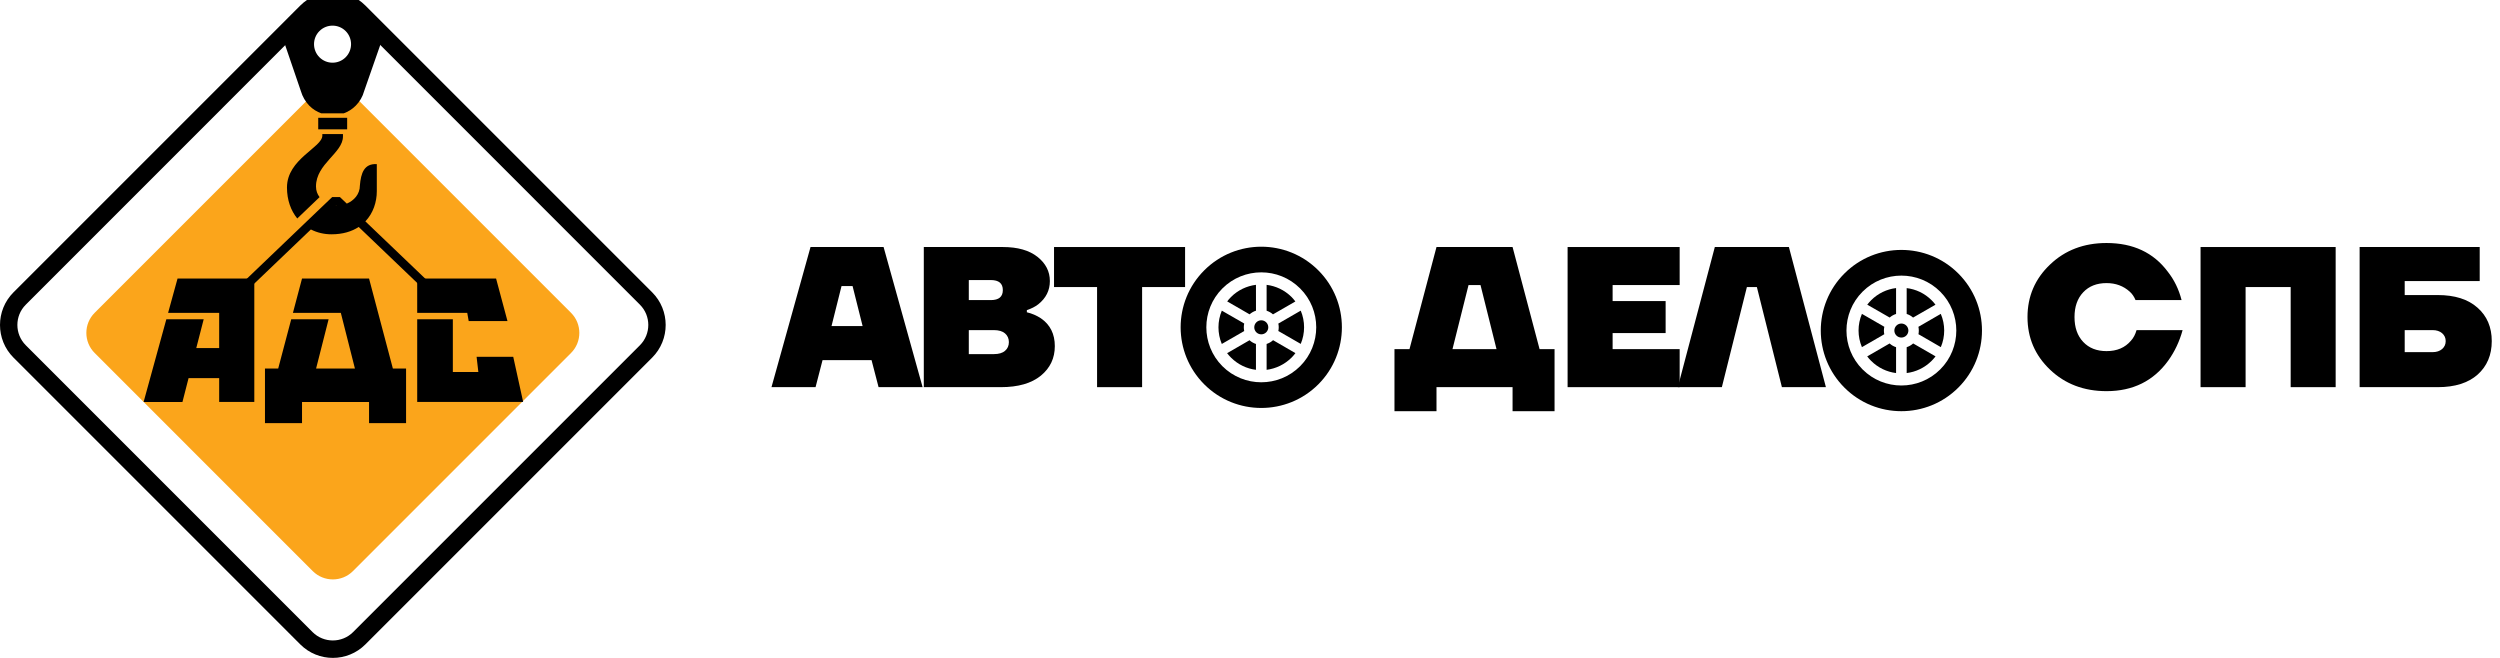 <svg width="152" height="40" viewBox="0 0 152 40" fill="none" xmlns="http://www.w3.org/2000/svg">
<path fill-rule="evenodd" clip-rule="evenodd" d="M5.755 21.461L19.016 34.724C19.689 35.397 20.785 35.397 21.458 34.724L34.719 21.461C35.392 20.788 35.392 19.692 34.719 19.019L21.458 5.757C20.785 5.084 19.689 5.084 19.016 5.757L5.755 19.019C5.082 19.692 5.082 20.788 5.755 21.461Z" fill="#FBA51B"/>
<path fill-rule="evenodd" clip-rule="evenodd" d="M18.258 39.18L0.819 21.741C-0.273 20.646 -0.273 18.87 0.819 17.775L18.258 0.336C19.35 -0.758 21.124 -0.758 22.215 0.336L39.654 17.775C40.746 18.87 40.746 20.646 39.654 21.741L22.215 39.18C21.124 40.273 19.35 40.273 18.258 39.18ZM21.471 38.429L38.909 20.99C39.586 20.309 39.586 19.204 38.909 18.526L21.471 1.085C20.791 0.405 19.682 0.405 19.002 1.085L1.566 18.526C0.887 19.204 0.887 20.309 1.566 20.99L19.002 38.429C19.682 39.11 20.791 39.11 21.471 38.429Z" fill="black"/>
<path d="M46.906 23.539L49.28 15.019H53.722L56.095 23.539H53.417L52.99 21.895H50.011L49.586 23.539H46.906ZM50.556 19.826H52.447L51.836 17.392H51.165L50.556 19.826Z" fill="black"/>
<path d="M56.167 23.539V15.019H60.972C61.873 15.019 62.574 15.218 63.077 15.615C63.581 16.015 63.832 16.504 63.832 17.088C63.832 17.657 63.597 18.126 63.127 18.501C62.94 18.646 62.707 18.765 62.433 18.855V18.987C62.741 19.059 63.024 19.182 63.286 19.352C63.852 19.742 64.133 20.307 64.133 21.043C64.133 21.776 63.852 22.372 63.286 22.839C62.715 23.305 61.906 23.539 60.852 23.539H56.167ZM58.903 18.246H60.24C60.732 18.246 60.972 18.042 60.972 17.638C60.972 17.232 60.732 17.027 60.24 17.027H58.903V18.246ZM58.903 21.53H60.425C60.728 21.53 60.953 21.463 61.105 21.33C61.26 21.2 61.34 21.021 61.34 20.8C61.34 20.582 61.26 20.406 61.105 20.27C60.953 20.139 60.728 20.071 60.425 20.071H58.903V21.53Z" fill="black"/>
<path d="M64.085 17.453V15.019H72.053V17.453H69.44V23.539H66.702V17.453H64.085Z" fill="black"/>
<path d="M84.784 25V21.227H85.697L87.339 15.019H91.964L93.606 21.227H94.517V25H91.964V23.539H87.339V25H84.784ZM88.311 21.227H90.988L90.015 17.331H89.287L88.311 21.227Z" fill="black"/>
<path d="M95.31 23.539V15.019H102.123V17.331H98.047V18.305H101.27V20.251H98.047V21.227H102.123V23.539H95.31Z" fill="black"/>
<path d="M102.012 23.539L104.261 15.019H108.765L111.015 23.539H108.34L106.818 17.453H106.211L104.689 23.539H102.012Z" fill="black"/>
<path d="M124.641 22.474C123.725 21.6 123.272 20.537 123.272 19.279C123.272 18.021 123.725 16.957 124.641 16.086C125.552 15.212 126.7 14.775 128.077 14.775C129.691 14.775 130.932 15.356 131.8 16.518C132.189 17.011 132.472 17.587 132.64 18.246H129.841C129.753 18.034 129.634 17.862 129.488 17.733C129.105 17.386 128.635 17.212 128.077 17.212C127.484 17.212 127.013 17.396 126.659 17.771C126.306 18.144 126.13 18.646 126.13 19.279C126.13 19.914 126.306 20.414 126.659 20.789C127.013 21.164 127.484 21.348 128.077 21.348C128.71 21.348 129.204 21.138 129.562 20.715C129.717 20.546 129.829 20.329 129.903 20.071H132.702C132.514 20.759 132.221 21.379 131.825 21.93C130.932 23.162 129.685 23.782 128.077 23.782C126.7 23.782 125.552 23.345 124.641 22.474Z" fill="black"/>
<path d="M133.794 23.539V15.019H142.008V23.539H139.273V17.453H136.532V23.539H133.794Z" fill="black"/>
<path d="M143.465 23.539V15.019H150.766V17.088H146.206V17.939H148.216C149.249 17.939 150.058 18.194 150.634 18.708C151.212 19.218 151.499 19.894 151.499 20.739C151.499 21.584 151.212 22.26 150.643 22.773C150.069 23.284 149.259 23.539 148.216 23.539H143.465ZM146.206 21.41H147.908C148.143 21.41 148.334 21.346 148.481 21.222C148.626 21.094 148.698 20.934 148.698 20.739C148.698 20.546 148.626 20.385 148.481 20.259C148.334 20.135 148.143 20.071 147.908 20.071H146.206V21.41Z" fill="black"/>
<path fill-rule="evenodd" clip-rule="evenodd" d="M14.52 17.413L18.446 13.656V13.655L19.833 12.329V12.33L20.198 11.981H20.667L21.083 12.377L21.085 12.38C21.514 12.198 21.881 11.818 21.881 11.276C21.943 10.534 22.135 9.934 22.91 9.978V11.626C22.91 12.279 22.693 12.959 22.214 13.459L26.347 17.412H25.584L21.808 13.799C21.388 14.075 20.841 14.246 20.15 14.246C19.707 14.246 19.28 14.145 18.902 13.951L15.282 17.413H14.52ZM17.448 11.398C17.448 9.663 19.598 8.963 19.598 8.245V8.151H20.852V8.296C20.852 9.306 19.212 9.953 19.212 11.336C19.212 11.593 19.295 11.81 19.43 11.986L18.075 13.283L18.074 13.284C17.688 12.808 17.448 12.17 17.448 11.398ZM20.454 12.505L20.452 12.503L20.435 12.486L20.419 12.501L20.416 12.503C20.429 12.504 20.441 12.504 20.454 12.505ZM19.348 7.865V7.162H21.107V7.865H19.348ZM18.806 6.427C18.57 6.183 18.389 5.87 18.294 5.542L17.255 2.502C18.17 1.504 19.102 0.27 20.375 0.3C21.569 0.328 22.494 1.517 23.2 2.504L22.137 5.548C22.049 5.871 21.877 6.175 21.626 6.427C21.414 6.642 21.163 6.795 20.897 6.892H19.536C19.268 6.796 19.019 6.642 18.806 6.427ZM21.015 3.482C21.454 3.041 21.454 2.328 21.015 1.888C20.576 1.449 19.861 1.449 19.422 1.888C18.983 2.329 18.983 3.042 19.422 3.482C19.861 3.922 20.576 3.922 21.015 3.482Z" fill="black"/>
<path fill-rule="evenodd" clip-rule="evenodd" d="M73.219 23.369C71.304 21.453 71.304 18.348 73.219 16.436C75.132 14.521 78.239 14.521 80.153 16.436C82.065 18.348 82.065 21.453 80.153 23.369C78.239 25.282 75.132 25.282 73.219 23.369ZM79.049 22.264C80.353 20.959 80.353 18.84 79.049 17.538C77.744 16.233 75.627 16.233 74.321 17.538C73.02 18.84 73.02 20.959 74.321 22.264C75.627 23.569 77.744 23.569 79.049 22.264Z" fill="black"/>
<path fill-rule="evenodd" clip-rule="evenodd" d="M74.844 21.742C74.759 21.657 74.677 21.564 74.608 21.473L74.614 21.47L75.971 20.686C76.086 20.794 76.222 20.866 76.362 20.913V22.483V22.485C75.809 22.418 75.27 22.166 74.844 21.742ZM77.01 22.483V20.912C77.15 20.866 77.284 20.794 77.403 20.683L78.761 21.47H78.762C78.69 21.564 78.612 21.657 78.527 21.742C78.099 22.166 77.562 22.415 77.01 22.485V22.483ZM74.287 18.887L75.651 19.672H75.648C75.616 19.823 75.615 19.974 75.648 20.127L74.287 20.912H74.285C74.015 20.264 74.016 19.532 74.287 18.887ZM79.085 20.909L77.723 20.125C77.755 19.974 77.755 19.823 77.723 19.675H77.72L79.085 18.887C79.356 19.532 79.356 20.264 79.085 20.909ZM77.01 18.892V17.319C77.562 17.387 78.099 17.633 78.527 18.059C78.611 18.145 78.69 18.238 78.758 18.329L77.398 19.113C77.282 19.009 77.149 18.938 77.01 18.892ZM75.977 19.111H75.974L74.614 18.326C74.681 18.233 74.759 18.145 74.844 18.059C75.27 17.633 75.809 17.387 76.362 17.317L76.364 18.896L76.362 18.89C76.222 18.934 76.091 19.009 75.974 19.111H75.977Z" fill="black"/>
<path fill-rule="evenodd" clip-rule="evenodd" d="M76.384 19.599C76.55 19.433 76.82 19.433 76.987 19.599C77.153 19.767 77.153 20.037 76.987 20.203C76.82 20.369 76.55 20.369 76.384 20.203C76.218 20.037 76.218 19.767 76.384 19.599Z" fill="black"/>
<path fill-rule="evenodd" clip-rule="evenodd" d="M8.731 24.441L10.113 19.413H12.384L11.933 21.164H13.326V19.022H10.22L10.795 16.934H15.462V24.439H13.326V22.99H11.465L11.093 24.441H8.731Z" fill="black"/>
<path d="M16.11 25.728V22.405H16.915L17.706 19.413H19.979L19.219 22.405H21.579L20.722 19.022H17.81L18.363 16.935H22.438L23.886 22.405H24.689V25.728H22.438V24.441H18.363V25.728H16.11Z" fill="black"/>
<path fill-rule="evenodd" clip-rule="evenodd" d="M25.366 24.439V19.412H27.533V22.617H29.083L28.977 21.694H31.205L31.808 24.439H25.366ZM28.497 19.522L28.408 19.022H25.366L25.365 16.933H30.161L30.855 19.522H28.497Z" fill="black"/>
<path fill-rule="evenodd" clip-rule="evenodd" d="M112.138 23.564C110.225 21.649 110.225 18.546 112.138 16.631C114.048 14.717 117.157 14.717 119.069 16.631C120.983 18.546 120.983 21.649 119.069 23.564C117.157 25.479 114.048 25.479 112.138 23.564ZM117.966 22.461C119.27 21.156 119.27 19.039 117.966 17.733C116.661 16.432 114.546 16.432 113.244 17.733C111.939 19.039 111.939 21.156 113.244 22.461C114.546 23.764 116.661 23.764 117.966 22.461Z" fill="black"/>
<path fill-rule="evenodd" clip-rule="evenodd" d="M113.762 21.938C113.675 21.853 113.596 21.763 113.527 21.668L114.889 20.882C115.004 20.989 115.14 21.064 115.281 21.109V22.678V22.682C114.727 22.613 114.188 22.364 113.762 21.938ZM115.926 22.678V21.109C116.071 21.061 116.203 20.989 116.32 20.881L117.678 21.665L117.68 21.668C117.609 21.76 117.531 21.852 117.444 21.938C117.017 22.364 116.481 22.613 115.926 22.681V22.678ZM113.205 19.083L114.568 19.869L114.567 19.868C114.535 20.018 114.532 20.175 114.564 20.322L113.205 21.107C112.932 20.459 112.932 19.728 113.205 19.083ZM118 21.104L116.643 20.32C116.671 20.17 116.671 20.018 116.64 19.871H116.638L118 19.083C118.276 19.73 118.276 20.459 118.003 21.104H118ZM115.926 19.088V17.517C116.481 17.583 117.017 17.83 117.444 18.257C117.53 18.341 117.607 18.433 117.677 18.525L116.315 19.309C116.199 19.206 116.066 19.133 115.926 19.088ZM114.895 19.309L114.893 19.307L113.529 18.525C113.601 18.433 113.677 18.341 113.762 18.257C114.188 17.83 114.727 17.582 115.281 17.514V19.092V19.088C115.14 19.133 115.007 19.204 114.893 19.307L114.895 19.309Z" fill="black"/>
<path fill-rule="evenodd" clip-rule="evenodd" d="M115.302 19.796C115.468 19.63 115.738 19.63 115.905 19.796C116.071 19.963 116.071 20.233 115.905 20.399C115.738 20.565 115.468 20.565 115.302 20.399C115.136 20.233 115.136 19.963 115.302 19.796Z" fill="black"/>
</svg>
